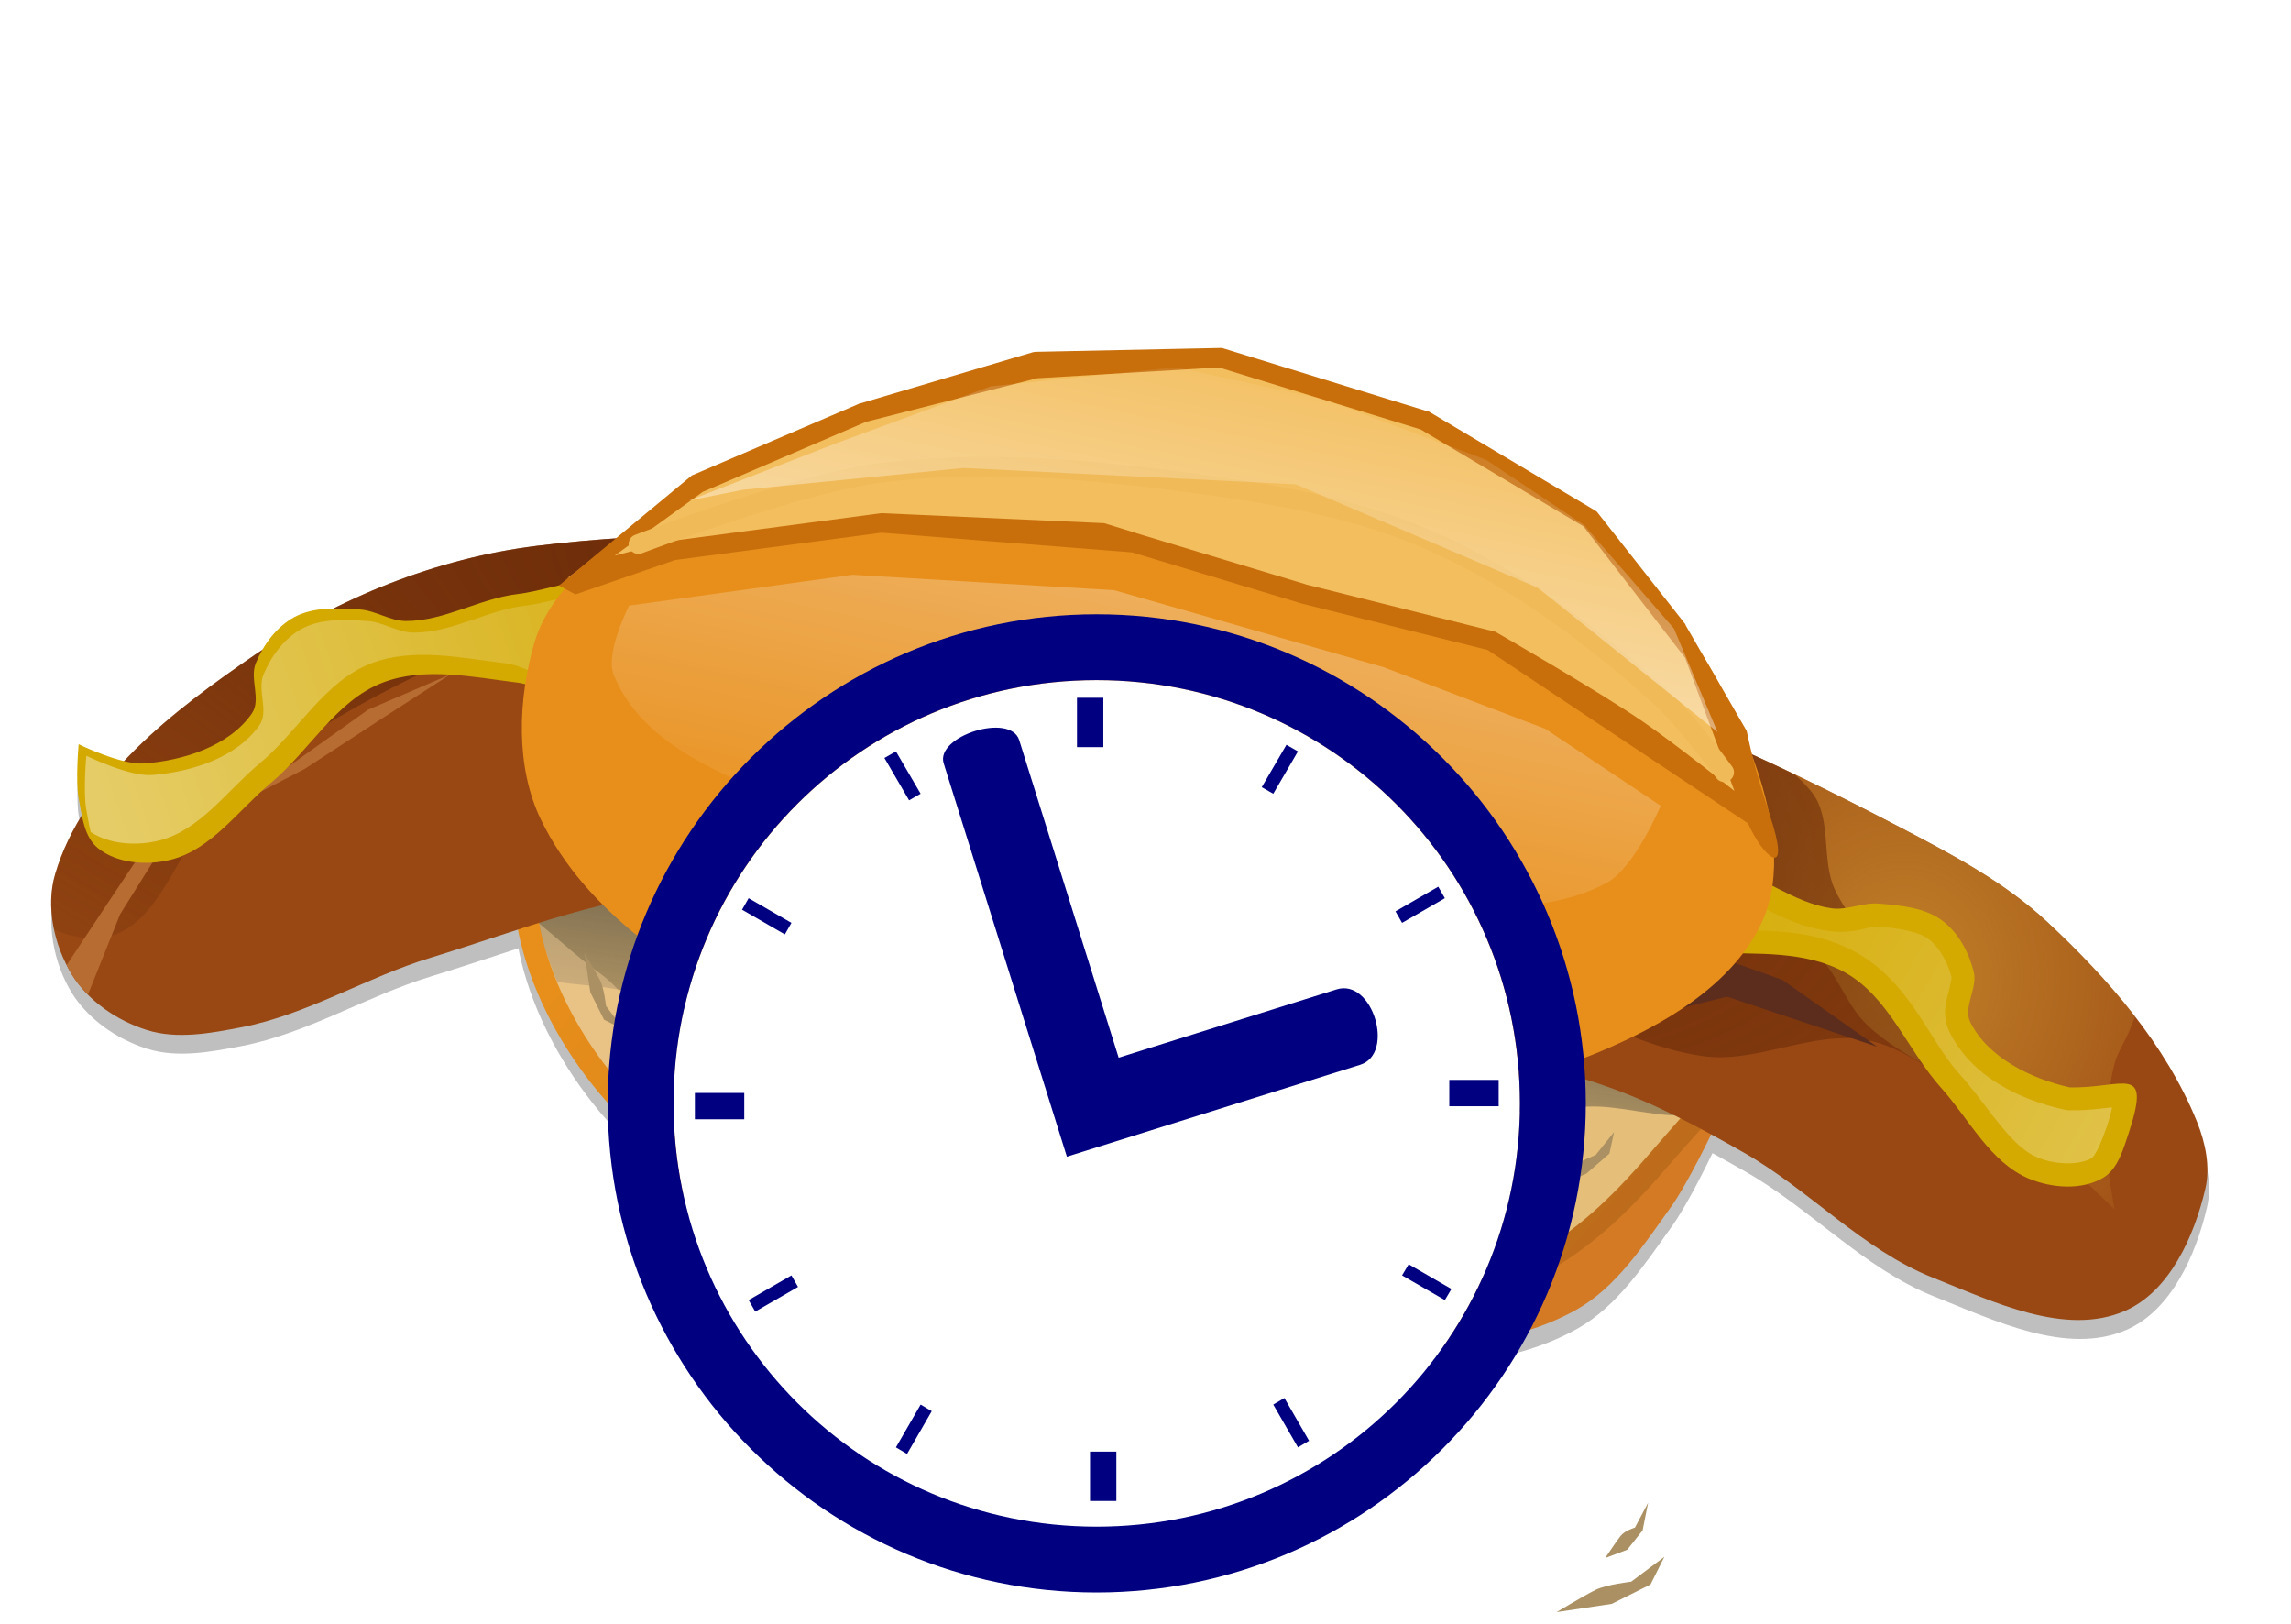 <?xml version="1.0" encoding="UTF-8" standalone="no"?>
<svg
   viewBox="0 0 450 319"
   version="1.1"
   id="svg34"
   sodipodi:docname="bratwurst-icon-mobil.svg"
   xml:space="preserve"
   inkscape:version="1.3 (0e150ed6c4, 2023-07-21)"
   xmlns:inkscape="http://www.inkscape.org/namespaces/inkscape"
   xmlns:sodipodi="http://sodipodi.sourceforge.net/DTD/sodipodi-0.dtd"
   xmlns:xlink="http://www.w3.org/1999/xlink"
   xmlns="http://www.w3.org/2000/svg"
   xmlns:svg="http://www.w3.org/2000/svg"><sodipodi:namedview
     id="namedview34"
     pagecolor="#ffffff"
     bordercolor="#000000"
     borderopacity="0.25"
     inkscape:showpageshadow="2"
     inkscape:pageopacity="0.0"
     inkscape:pagecheckerboard="0"
     inkscape:deskcolor="#d1d1d1"
     inkscape:zoom="0.32305556"
     inkscape:cx="-264.66036"
     inkscape:cy="-416.33706"
     inkscape:current-layer="svg34" /><defs
     id="defs10"><filter
       id="j"
       x="-0.026"
       y="-0.056"
       width="1.053"
       height="1.113"><feGaussianBlur
         stdDeviation="7.48"
         id="feGaussianBlur1" /></filter><linearGradient
       id="a"><stop
         stop-color="#fff"
         offset="0"
         id="stop1" /><stop
         stop-color="#fff"
         stop-opacity="0"
         offset="1"
         id="stop2" /></linearGradient><linearGradient
       id="i"
       x1="268.61"
       x2="515.55"
       y1="-204.34"
       y2="8.789"
       gradientUnits="userSpaceOnUse"
       gradientTransform="matrix(0.624,0,0,0.624,-42.769,295.04)"><stop
         stop-color="#e88f1b"
         offset="0"
         id="stop3" /><stop
         stop-color="#bb6a1b"
         offset="1"
         id="stop4" /></linearGradient><linearGradient
       id="h"
       x1="416.86"
       x2="399.46"
       y1="-229.35"
       y2="-97.997"
       gradientUnits="userSpaceOnUse"
       gradientTransform="matrix(0.624,0,0,0.624,-42.769,295.04)"><stop
         stop-color="#333"
         offset="0"
         id="stop5" /><stop
         stop-color="#333"
         stop-opacity="0"
         offset="1"
         id="stop6" /></linearGradient><linearGradient
       id="g"
       x1="101.38"
       x2="329.55"
       y1="-220.6"
       y2="-296.99"
       gradientUnits="userSpaceOnUse"
       xlink:href="#a"
       gradientTransform="matrix(0.624,0,0,0.624,-42.769,295.04)" /><linearGradient
       id="f"
       x1="1113.8"
       x2="587.16"
       y1="95.348"
       y2="-202.93"
       gradientUnits="userSpaceOnUse"
       xlink:href="#a"
       gradientTransform="matrix(0.624,0,0,0.624,-42.769,295.04)" /><linearGradient
       id="e"
       x1="469.84"
       x2="412.25"
       y1="-446.04"
       y2="-176.87"
       gradientUnits="userSpaceOnUse"
       xlink:href="#a"
       gradientTransform="matrix(0.624,0,0,0.624,-42.769,295.04)" /><linearGradient
       id="d"
       x1="425.25"
       x2="468.12"
       y1="-159.41"
       y2="-365.17"
       gradientUnits="userSpaceOnUse"
       xlink:href="#a"
       gradientTransform="matrix(0.624,0,0,0.624,-42.769,295.04)" /><radialGradient
       id="c"
       cx="392.61"
       cy="-13.438"
       r="35.549"
       gradientTransform="matrix(2.063,-5.9836866e-8,6.7552421e-8,2.329,-435.999,222.954)"
       gradientUnits="userSpaceOnUse"><stop
         stop-color="#c18028"
         offset="0"
         id="stop7" /><stop
         stop-color="#c18028"
         stop-opacity="0"
         offset="1"
         id="stop8" /></radialGradient><radialGradient
       id="b"
       cx="247.8"
       cy="-128.96"
       r="152.33"
       gradientTransform="matrix(2.491,0.798,-0.303,0.947,-466.778,51.906)"
       gradientUnits="userSpaceOnUse"><stop
         stop-color="#662808"
         offset="0"
         id="stop9" /><stop
         stop-color="#662808"
         stop-opacity="0"
         offset="1"
         id="stop10" /></radialGradient></defs><path
     d="m 452.97,-357.53 -58.25,1.219 -0.438,0.062 -0.375,0.062 -54.5,16.156 H 339.22 l -0.188,0.125 -52,22.281 -0.312,0.125 -0.312,0.219 -23.844,19.719 c -8.363,0.557 -16.735,1.313 -25.062,2.344 -22.033,2.727 -43.85,9.677 -63.938,19.75 -4.336,0.083 -8.609,0.712 -12.312,2.719 -4.183,2.267 -7.586,6.047 -10.031,10.281 -0.724,0.482 -1.47,0.947 -2.188,1.438 -8.051,5.509 -16.347,11.417 -24.25,17.844 l -0.031,0.031 c -4.736,3.853 -9.305,7.899 -13.594,12.156 -0.715,0.71 -1.427,1.403 -2.125,2.125 -0.459,0.475 -0.924,0.958 -1.375,1.438 -6.777,-1.642 -14.281,-5.312 -14.281,-5.312 0,0 -1.033,11.406 0,16.969 0.321,1.73 0.595,3.583 0.969,5.406 -1.037,1.677 -1.993,3.389 -2.906,5.125 -0.004,0.008 0.004,0.023 0,0.031 -0.447,0.85 -0.898,1.698 -1.312,2.562 -0.004,0.008 0.004,0.023 0,0.031 -1.67,3.485 -3.086,7.11 -4.188,10.844 -0.189,0.639 -0.355,1.284 -0.5,1.938 -0.041,0.186 -0.088,0.375 -0.125,0.562 -0.226,1.125 -0.365,2.282 -0.469,3.438 -0.107,1.232 -0.148,2.467 -0.125,3.719 0.005,0.293 0.02,0.582 0.031,0.875 0.006,0.135 -0.007,0.271 0,0.406 0.032,0.636 0.093,1.27 0.156,1.906 0.011,0.104 0.02,0.208 0.031,0.312 0.63,5.872 2.525,11.744 5.312,16.781 0.29,0.547 0.62,1.075 0.938,1.594 1.122,1.833 2.484,3.571 3.969,5.188 5.24,5.749 12.414,10.051 19.719,12.344 9.479,2.974 20.027,1.01 29.781,-0.875 20.776,-4.014 39.317,-15.753 59.562,-21.906 9.139,-2.778 18.31,-5.875 27.5,-8.844 0.248,1.301 0.531,2.592 0.844,3.875 4.209,17.26 13.191,33.637 24.531,47.312 1.621,1.955 3.318,3.875 5.062,5.719 7.171,10.083 16.385,21.9 24.094,28.156 23.236,18.857 51.627,31.905 80.531,39.656 41.983,11.259 86.752,11.529 130.12,8.688 23.118,-1.514 47.921,-2.318 68.125,-13.656 12.745,-7.152 21.209,-20.328 29.75,-32.188 4.67,-6.484 10.925,-19.19 12.812,-23.094 3.426,1.859 6.838,3.8 10.219,5.719 20.714,11.752 37.432,30.608 59.562,39.406 19.008,7.557 41.692,18.646 60.469,10.531 14.128,-6.106 21.91,-23.574 25.406,-38.562 1.605,-6.88 0.021,-14.481 -2.625,-21.031 -4.791,-11.859 -11.56,-22.876 -19.469,-33.125 0.004,-0.009 -0.004,-0.022 0,-0.031 -1.227,-1.59 -2.502,-3.134 -3.781,-4.688 -0.895,-1.087 -1.801,-2.181 -2.719,-3.25 -0.169,-0.197 -0.33,-0.397 -0.5,-0.594 -0.945,-1.094 -1.908,-2.175 -2.875,-3.25 -0.148,-0.165 -0.289,-0.336 -0.438,-0.5 -0.999,-1.105 -2.012,-2.195 -3.031,-3.281 -2.398,-2.555 -4.862,-5.051 -7.344,-7.5 -1.154,-1.139 -2.302,-2.29 -3.469,-3.406 -1.225,-1.173 -2.452,-2.321 -3.688,-3.469 -5.894,-5.478 -12.4,-10.237 -19.219,-14.562 -2.93,-1.861 -5.915,-3.616 -8.938,-5.344 -2.001,-1.143 -4.007,-2.273 -6.031,-3.375 h -0.031 c -2.033,-1.106 -4.052,-2.203 -6.094,-3.281 -2.042,-1.078 -4.088,-2.154 -6.125,-3.219 -5.405,-2.825 -10.852,-5.591 -16.312,-8.344 -1.34,-0.676 -2.657,-1.361 -4,-2.031 -2.278,-1.136 -4.556,-2.257 -6.844,-3.375 -0.843,-0.412 -1.687,-0.84 -2.531,-1.25 l -4.344,-2.094 c -3.574,-1.709 -7.149,-3.38 -10.75,-5.031 l -0.062,-0.031 -1.594,-0.719 c -0.519,-2.142 -1.066,-4.485 -1.688,-7.375 l -9.594,-16.594 c -0.901,-1.608 -1.799,-3.198 -2.75,-4.781 l -6.844,-11.844 -0.125,-0.375 -0.25,-0.344 -27.281,-34.656 -0.375,-0.469 -0.469,-0.312 -52.031,-30.969 -0.344,-0.188 -0.312,-0.062 -64.438,-19.875 -0.5,-0.125 h -0.469 z"
     filter="url(#j)"
     opacity="0.5"
     id="path10"
     transform="matrix(0.624,0,0,0.624,-42.769,295.04)" /><path
     d="m 113.313,207.04 c 0,0 13.007,20.96 22.408,28.59 14.49,11.759 32.202,19.893 50.226,24.727 26.18,7.021 54.087,7.181 81.134,5.409 14.416,-0.944 29.9,-1.43 42.499,-8.5 7.948,-4.46 13.219,-12.695 18.545,-20.09 3.436,-4.771 8.5,-15.454 8.5,-15.454 l -141.403,-16.227 z"
     fill="#d47a25"
     id="path11"
     style="stroke-width:0.624" /><path
     d="m 102.251,158.775 c -1.851,8.544 -2.071,17.733 0,26.227 2.625,10.763 8.227,20.977 15.299,29.505 8.861,10.685 20.845,18.596 32.783,25.68 12.278,7.285 25.493,13.457 39.34,16.938 10.283,2.585 21.108,2.075 31.69,2.732 14.371,0.892 28.882,3.468 43.164,1.639 13.774,-1.764 27.755,-5.263 39.886,-12.021 9.13,-5.086 16.701,-12.82 23.495,-20.763 6.601,-7.717 15.28,-15.586 16.391,-25.68 1.4,-12.714 -13.113,-36.062 -13.113,-36.062 L 115.907,128.723 c 0,0 -11.33,19.297 -13.66,30.051 z"
     fill="url(#i)"
     id="path12"
     style="fill:url(#i);stroke-width:0.624" /><path
     d="m 118.215,133.578 c -0.918,1.6 -2.081,3.547 -4.381,8.086 -3.058,6.034 -6.359,13.529 -7.329,18.004 -1.729,7.981 -1.922,16.576 -0.04,24.296 2.437,9.995 7.718,19.681 14.418,27.762 8.301,10.011 19.847,17.682 31.666,24.695 12.031,7.139 24.902,13.147 38.198,16.491 9.444,2.374 19.997,1.912 30.909,2.589 14.706,0.913 28.896,3.39 42.301,1.673 13.429,-1.72 26.918,-5.099 38.358,-11.471 8.38,-4.668 15.641,-12.044 22.305,-19.835 6.877,-8.04 14.465,-15.407 15.335,-23.301 0.489,-4.443 -2.289,-13.346 -5.616,-20.513 -2.596,-5.591 -4.833,-9.371 -5.895,-11.153 L 118.213,133.579 Z"
     fill="#e5be79"
     id="path13"
     style="stroke-width:1.275" /><path
     d="m 130.879,160.871 c -14.795,0.016 -18.537,0.024 -24.615,0.04 -1.49,7.63 -1.587,15.735 0.199,23.062 0.734,3.009 1.777,5.964 2.987,8.882 4.78,0.709 9.967,0.776 14.418,2.071 21.746,6.329 42.63,15.907 64.883,20.114 24.108,4.558 48.872,5.28 73.408,5.417 16.516,0.092 32.982,-2.12 49.469,-3.107 5.882,-0.352 12.984,1.933 18.919,1.713 4.75,-5.52 8.781,-10.87 9.4,-16.49 0.489,-4.443 -2.289,-13.346 -5.616,-20.513 -2.596,-5.591 -4.833,-9.371 -5.895,-11.153 l -54.01,-9.599 c -45.503,-0.46 -105.416,-0.479 -143.548,-0.438 z"
     fill="url(#h)"
     id="path14"
     style="fill:url(#h);stroke-width:0.624" /><path
     d="m 14.103,191.376 c -3.47,-5.67 -5.16,-13.295 -3.278,-19.67 5.51,-18.671 23.274,-32.17 39.34,-43.164 16.274,-11.136 35.616,-18.887 55.185,-21.309 63.736,-7.888 129.131,7.139 191.233,23.495 26.689,7.028 52.033,18.907 76.495,31.69 10.164,5.312 20.558,10.77 28.958,18.577 12.006,11.159 23.365,24.141 29.505,39.34 1.65,4.084 2.64,8.823 1.639,13.113 -2.18,9.347 -7.035,20.233 -15.845,24.041 -11.709,5.06 -25.847,-1.844 -37.7,-6.556 -13.8,-5.486 -24.237,-17.259 -37.154,-24.587 -8.786,-4.985 -17.772,-9.815 -27.319,-13.113 -23.097,-7.981 -47.698,-10.653 -71.575,-15.845 -34.94,-7.598 -69.155,-22.893 -104.905,-22.401 -18.552,0.255 -36.341,7.718 -54.092,13.113 -12.625,3.837 -24.199,11.156 -37.154,13.66 -6.083,1.175 -12.666,2.401 -18.577,0.546 -5.839,-1.832 -11.558,-5.708 -14.753,-10.928 z"
     fill="#994813"
     id="path15"
     style="stroke-width:0.624" /><path
     d="m 338.899,145.811 c -5.496,3.654 -9.567,8.533 -10.077,14.418 -1.179,13.61 20.549,18.154 29.355,28.598 3.224,3.823 4.876,8.925 8.484,12.387 7.683,7.373 18.536,10.566 27.045,16.968 7.726,5.813 21.628,19.318 21.628,19.318 0,0 -1.432,-7.694 -1.514,-11.59 -0.119,-5.689 0.081,-11.461 1.514,-16.968 0.639,-2.455 2.232,-4.589 3.107,-6.97 0.283,-0.771 0.608,-1.53 0.956,-2.31 -5.202,-6.74 -11.204,-12.954 -17.366,-18.681 -8.4,-7.807 -18.793,-13.249 -28.957,-18.561 -11.191,-5.849 -22.569,-11.517 -34.175,-16.609 z"
     fill="url(#c)"
     id="path16"
     style="fill:url(#c);stroke-width:0.624" /><path
     d="m 141.343,105.06 c -12.034,0.01 -24.056,0.672 -36.007,2.151 -19.569,2.422 -38.892,10.174 -55.165,21.309 -16.066,10.994 -33.842,24.505 -39.352,43.176 -1.011,3.426 -0.973,7.223 -0.199,10.874 2.971,1.313 6.114,1.944 9.121,1.633 12.341,-1.275 15.273,-19.771 24.695,-27.842 10.472,-8.97 22.441,-16.213 34.772,-22.385 8.6,-4.304 17.535,-8.605 27.045,-10.037 22.45,-3.38 46.27,-2.611 68.033,3.864 24.772,7.371 44.227,26.781 67.197,38.636 15.873,8.194 32.365,15.183 48.713,22.385 14.578,6.422 28.266,16.153 44.013,18.561 10.742,1.643 21.779,-5.099 32.462,-3.107 6.794,1.267 12.488,5.981 18.561,9.281 4.464,2.425 13.144,7.727 13.144,7.727 0,0 -15.571,-18.433 -23.182,-27.802 -4.971,-6.12 -11.249,-11.471 -14.697,-18.561 -2.896,-5.955 -0.523,-14.115 -4.62,-19.318 -1.028,-1.305 -2.201,-2.476 -3.425,-3.545 -18.039,-8.645 -36.575,-16.275 -55.842,-21.349 -50.462,-13.289 -103.109,-25.695 -155.259,-25.651 z"
     fill="url(#b)"
     id="path17"
     style="fill:url(#b);stroke-width:0.624" /><path
     d="m 88.488,132.429 -16.211,6.97 -16.251,11.59 -13.104,3.864 -12.387,8.484 -9.281,13.901 -8.165,12.308 c 0.318,0.622 0.638,1.248 0.996,1.832 0.877,1.432 1.979,2.768 3.186,3.983 l 6.333,-15.813 7.727,-12.348 9.241,-6.174 19.318,-10.037 15.454,-10.077 13.144,-8.484 z"
     fill="#b76c32"
     id="path18"
     style="stroke-width:0.624" /><path
     d="m 19.23,166.576 c 3.769,3.049 9.668,3.465 14.365,2.268 8.011,-2.042 13.3,-9.838 19.658,-15.122 7.55,-6.273 12.758,-16.15 21.926,-19.658 8.239,-3.152 17.708,-1.078 26.463,0 6.188,0.762 12.813,7.766 18.146,4.537 6.432,-3.895 9.944,-16.019 5.293,-21.926 -4.833,-6.139 -15.681,-0.923 -23.439,0 -7.466,0.888 -14.408,5.323 -21.926,5.293 -3.117,-0.013 -5.962,-2.069 -9.073,-2.268 -4.305,-0.276 -9.061,-0.543 -12.853,1.512 -3.461,1.876 -6.08,5.426 -7.561,9.073 -1.236,3.045 1.117,7.129 -0.756,9.829 -4.434,6.393 -13.411,9.251 -21.171,9.829 -4.454,0.332 -12.853,-3.78 -12.853,-3.78 0,0 -0.644,7.116 0,10.585 0.641,3.451 1.051,7.621 3.78,9.829 z"
     fill="#d4aa00"
     id="path19"
     style="stroke-width:0.624" /><path
     d="m 274.727,183.725 44.804,15.299 10.928,-1.093 8.742,-2.186 29.505,9.835 -18.577,-13.113 -15.299,-5.464 -8.742,5.464 -13.113,-2.186 -15.299,-5.464 -28.412,-2.186 z"
     fill="#5c2c1c"
     id="path20"
     style="stroke-width:0.624" /><path
     d="m 413.074,231.335 c -4.173,2.467 -10.07,2.021 -14.543,0.153 -7.628,-3.186 -11.726,-11.67 -17.248,-17.823 -6.556,-7.306 -10.272,-17.836 -18.831,-22.641 -7.692,-4.318 -17.362,-3.644 -26.181,-3.852 -6.233,-0.147 -13.807,5.818 -18.613,1.846 -5.796,-4.789 -7.506,-17.296 -2.044,-22.463 5.675,-5.37 15.648,1.37 23.189,3.412 7.257,1.966 13.479,7.364 20.922,8.428 3.086,0.441 6.2,-1.179 9.306,-0.923 4.299,0.354 9.043,0.782 12.497,3.367 3.151,2.36 5.225,6.253 6.159,10.077 0.78,3.192 -2.143,6.891 -0.683,9.834 3.457,6.97 11.922,11.105 19.514,12.806 10.522,0.238 16.043,-4.839 11.726,8.604 -1.136,3.321 -2.149,7.388 -5.171,9.174 z"
     fill="#d4aa00"
     id="path21"
     style="stroke-width:0.624" /><path
     d="m 119.106,116.004 c -5.04,0.11 -11.111,2.366 -15.96,2.943 -7.466,0.888 -14.404,5.331 -21.923,5.3 -3.117,-0.013 -5.95,-2.081 -9.061,-2.28 -4.305,-0.276 -9.068,-0.535 -12.861,1.52 -3.461,1.876 -6.08,5.414 -7.561,9.061 -1.236,3.045 1.113,7.141 -0.76,9.841 -4.434,6.393 -13.404,9.244 -21.163,9.821 -4.454,0.332 -12.861,-3.78 -12.861,-3.78 0,0 -0.644,7.113 0,10.582 0.262,1.409 0.499,2.938 0.857,4.404 3.766,2.482 9.145,2.767 13.504,1.656 8.011,-2.042 13.303,-9.838 19.662,-15.122 7.55,-6.273 12.755,-16.154 21.923,-19.662 8.239,-3.152 17.708,-1.078 26.463,0 6.188,0.762 12.828,7.77 18.162,4.54 5.099,-3.088 8.336,-11.343 7.152,-17.577 -1.58,-0.959 -3.488,-1.293 -5.573,-1.247 z"
     fill="url(#g)"
     opacity="0.4"
     id="path22"
     style="fill:url(#g);stroke-width:0.624" /><path
     d="m 320.778,169.021 c -1.029,0.051 -1.473,0.219 -2.085,0.799 -1.248,1.181 -2.18,4.223 -1.812,7.639 0.367,3.416 2.057,6.776 3.644,8.087 0.331,0.273 0.472,0.349 1.208,0.351 0.736,0.001 1.945,-0.227 3.41,-0.663 2.93,-0.871 6.637,-2.642 11.224,-2.533 8.508,0.201 19.023,-0.801 28.295,4.404 10.52,5.906 14.289,17.225 19.974,23.559 6.156,6.86 10.091,14.368 15.628,16.681 3.412,1.425 8.147,1.541 10.523,0.136 0.832,-0.492 1.983,-3.18 3.215,-6.781 0.419,-1.316 0.669,-2.34 0.857,-3.196 -0.451,0.033 -0.346,0.009 -0.916,0.078 -1.941,0.235 -4.521,0.536 -7.522,0.468 a 4.493,4.493 0 0 1 -0.877,-0.097 c -8.41,-1.884 -18.144,-6.243 -22.585,-15.2 -1.597,-3.22 -0.703,-6.174 -0.214,-7.989 0.488,-1.815 0.57,-2.825 0.585,-2.767 -0.734,-3.005 -2.483,-6.03 -4.502,-7.542 -2.067,-1.548 -5.901,-2.143 -10.172,-2.494 -1.324,-0.109 -4.546,1.595 -9.568,0.877 -9.198,-1.315 -15.571,-6.922 -21.455,-8.516 -3.369,-0.913 -6.599,-2.41 -9.588,-3.547 -2.988,-1.137 -5.708,-1.831 -7.268,-1.754 z"
     fill="url(#f)"
     id="path23"
     style="fill:url(#f);stroke-width:0.624" /><path
     d="m 104.951,126.249 c -3.221,11.143 -3.742,24.333 1.314,34.771 8.709,17.98 27.472,30.486 45.59,38.906 28.172,13.093 60.894,14.51 91.953,15.184 23.604,0.512 48.543,0.627 70.315,-8.5 12.567,-5.268 26.247,-13.124 31.952,-25.499 4.208,-9.127 2.245,-20.624 -1.004,-30.136 -6.98,-20.437 -20.781,-39.382 -37.902,-52.544 -19.455,-14.956 -44.35,-23.866 -68.768,-26.272 -26.521,-2.613 -49.867,-0.998 -78.814,13.407 -15.147,7.537 -31.609,13.756 -44.044,25.228 -4.589,4.234 -8.853,9.455 -10.587,15.454 z"
     fill="#e88f1b"
     id="path24"
     style="stroke-width:0.624" /><path
     d="m 105.949,181.424 c 0.156,0.853 0.314,1.714 0.518,2.549 2.437,9.995 7.717,19.681 14.418,27.762 8.301,10.01 19.847,17.682 31.665,24.695 12.031,7.139 24.901,13.148 38.197,16.49 9.444,2.374 19.998,1.912 30.908,2.589 14.707,0.913 28.895,3.39 42.3,1.673 12.38,-1.586 24.819,-4.586 35.648,-10.037 -1.733,-2.752 -3.631,-5.103 -5.736,-6.612 -8.854,-6.347 -22.145,-0.363 -32.462,-3.864 -9.077,-3.08 -15.386,-12.581 -24.735,-14.697 -11.099,-2.512 -22.636,4.065 -33.975,3.107 -13.011,-1.1 -25.234,-6.78 -37.879,-10.037 -10.284,-2.65 -21.667,-2.495 -30.908,-7.727 -6.657,-3.769 -9.963,-11.838 -16.211,-16.251 -3.533,-2.496 -7.597,-6.241 -11.75,-9.639 z"
     fill="#edc893"
     opacity="0.5"
     id="path25"
     style="stroke-width:0.624" /><path
     d="m 111.455,113.528 20.863,-5.409 40.954,-5.409 49.453,3.864 33.226,10.045 37.09,9.273 53.317,35.545 1.545,6.182 -18.545,-44.044 -16.999,-21.636 -32.454,-19.318 -40.181,-12.363 -36.317,0.773 -33.999,10.045 -32.454,13.909 z"
     fill="#f3be5e"
     id="path26"
     style="stroke-width:0.624" /><path
     d="m 239.7,68.344 -36.325,0.757 -0.279,0.04 -0.239,0.04 -33.975,10.077 h -0.119 l -0.119,0.08 -32.422,13.901 -0.199,0.08 -0.199,0.119 -26.038,21.566 3.232,1.746 19.539,-6.743 0.239,-0.04 40.308,-5.337 h 0.08 l 49.19,3.864 33.019,9.957 h 0.04 l 0.04,0.04 36.724,9.161 51.142,34.055 c 2.939,6.538 8.021,10.934 4.967,0.534 -2.495,-8.051 -3.35,-9.974 -5.226,-18.697 l -11.97,-20.712 -0.08,-0.239 -0.159,-0.199 -17.008,-21.628 -0.239,-0.279 -0.279,-0.199 -32.462,-19.318 -0.199,-0.119 -0.199,-0.04 -40.189,-12.387 -0.319,-0.08 h -0.279 z m -0.279,3.824 39.631,12.188 31.984,19.039 19.967,25.834 9.667,26.105 c 0,0 -11.893,-9.478 -18.175,-13.75 -9.16,-6.229 -28.387,-17.278 -28.387,-17.278 l -0.279,-0.199 -0.319,-0.08 -37.003,-9.241 -0.08,-0.04 -33.139,-9.997 -0.199,-0.08 -6.209,-1.912 -43.459,-1.951 h -0.398 l -40.946,5.417 h -0.119 l -0.119,0.04 -11.113,2.868 17.286,-12.507 31.944,-13.702 0.199,-0.08 33.537,-8.552 35.728,-2.123 z"
     fill="#c86f0c"
     id="path27"
     style="stroke-width:0.624" /><path
     d="m 187.12,89.857 c -4.952,0.172 -9.896,0.55 -14.817,1.195 -16.834,2.206 -47.597,14.021 -47.597,14.021 a 1.923,1.923 0 1 0 1.394,3.585 c 0,0 31.03,-11.77 46.681,-13.821 19.148,-2.509 38.874,-0.943 58.232,1.553 16.761,2.162 33.753,4.771 48.952,11.431 16.547,7.251 31.5,18.383 45.048,30.59 4.364,3.931 12.109,14.379 12.109,14.379 a 1.912,1.912 0 1 0 3.107,-2.23 c 0,0 -7.484,-10.343 -12.626,-14.977 C 313.87,123.211 298.564,111.842 281.478,104.355 265.662,97.425 248.314,94.775 231.491,92.605 216.878,90.721 201.977,89.34 187.12,89.857 Z"
     fill="#f0ba58"
     id="path28"
     style="stroke-width:0.624" /><path
     d="m 304.359,233.566 7.197,-3.041 4.568,-3.963 0.912,-4.222 -3.628,4.519 c 0,0 -3.272,1.238 -4.578,2.37 -1.305,1.132 -4.472,4.337 -4.472,4.337 z"
     fill="#aa9062"
     id="path29"
     style="stroke-width:0.624" /><path
     d="m 114.791,187.148 1.159,7.727 2.704,5.409 3.864,1.932 -3.477,-4.636 c 0,0 -0.386,-3.477 -1.159,-5.023 -0.773,-1.545 -3.091,-5.409 -3.091,-5.409 z"
     fill="#aa9062"
     id="path31"
     style="stroke-width:0.624" /><path
     d="m 123.571,118.941 43.853,-6.049 51.414,3.024 52.926,15.122 31.756,12.097 22.683,15.122 c 0,0 -5.168,12.205 -10.585,15.122 -15.984,8.606 -36.323,2.681 -54.438,1.512 -19.352,-1.248 -38.287,-6.19 -57.462,-9.073 -14.099,-2.12 -29.023,-0.96 -42.341,-6.049 -15.28,-5.838 -34.73,-12.042 -40.829,-27.219 -1.733,-4.312 3.024,-13.61 3.024,-13.61 z"
     fill="url(#e)"
     opacity="0.7"
     id="path33"
     style="fill:url(#e);stroke-width:0.624" /><path
     d="m 135.263,98.332 28.871,-11.228 30.474,-11.228 36.355,-3.742 29.405,6.415 31.543,11.762 19.247,12.831 17.643,20.316 8.554,20.316 -35.286,-28.335 -47.582,-20.316 -65.226,-3.208 -43.305,4.277 z"
     fill="url(#d)"
     id="path34"
     style="fill:url(#d);stroke-width:0.624" /><path
     d="m 305.737,316.621 10.856,-1.628 7.6,-3.8 2.714,-5.428 -6.514,4.886 c 0,0 -4.886,0.543 -7.057,1.628 -2.171,1.086 -7.6,4.343 -7.6,4.343 z"
     fill="#aa9062"
     id="path30"
     style="stroke-width:0.876" /><path
     d="m 315.296,305.997 4.319,-1.628 3.024,-3.8 1.08,-5.428 -2.592,4.886 c 0,0 -1.944,0.543 -2.808,1.628 -0.864,1.086 -3.024,4.343 -3.024,4.343 z"
     fill="#aa9062"
     id="path32"
     style="stroke-width:0.876" /><path
     d="m 215.384,133.584 c 45.988,0 83.166,37.161 83.166,83.132 0,45.97 -37.178,83.132 -83.166,83.132 -45.988,0 -83.086,-37.161 -83.086,-83.132 0,-45.97 37.096,-83.132 83.086,-83.132 z"
     fill="#ffffff"
     id="path1"
     style="stroke-width:12.808" /><path
     d="m 215.384,120.648 c -52.977,0 -96.016,43.102 -96.016,96.057 0,52.956 43.039,96.057 96.016,96.057 52.977,0 96.098,-43.102 96.098,-96.057 0,-52.956 -43.121,-96.057 -96.098,-96.057 z m 0,12.925 c 45.988,0 83.166,37.161 83.166,83.132 0,45.97 -37.178,83.132 -83.166,83.132 -45.988,0 -83.086,-37.161 -83.086,-83.132 0,-45.97 37.096,-83.132 83.086,-83.132 z"
     fill="#999999"
     id="path2"
     style="stroke-width:12.808;fill:#000080" /><path
     d="m 136.489,214.656 v 5.17 h 9.699 v -5.17 z"
     fill="#999999"
     id="path3"
     style="stroke-width:12.808;fill:#000080" /><path
     d="m 214.103,285.098 v 9.695 h 5.173 v -9.695 z"
     fill="#999999"
     id="path4"
     style="stroke-width:12.808;fill:#000080" /><path
     d="m 284.673,212.095 v 5.171 h 9.699 v -5.171 z"
     fill="#999999"
     id="path5"
     style="stroke-width:12.808;fill:#000080" /><path
     d="m 211.542,137.042 v 9.695 h 5.173 v -9.695 z"
     fill="#999999"
     id="path6"
     style="stroke-width:12.808;fill:#000080" /><path
     d="m 185.361,149.922 24.194,77.249 57.614,-18.045 c 6.901,-2.161 2.45,-17.022 -4.636,-14.802 l -42.806,13.407 -19.534,-62.37 c -1.717,-5.481 -16.512,-0.8 -14.831,4.565 l -0.001,-0.004 z"
     fill="#999999"
     id="path7"
     style="stroke-width:12.808;fill:#000080"
     inkscape:transform-center-x="-12.896539"
     inkscape:transform-center-y="-29.79591" /><path
     d="m 175.983,147.572 -2.263,1.293 4.849,8.321 2.263,-1.293 z"
     fill="#999999"
     id="path8"
     style="stroke-width:12.808;fill:#000080" /><path
     d="m 147.049,176.413 -1.293,2.262 8.406,4.847 1.293,-2.262 z"
     fill="#999999"
     id="path9"
     style="stroke-width:12.808;fill:#000080" /><path
     d="m 155.454,250.496 -8.405,4.847 1.293,2.262 8.406,-4.847 z"
     fill="#999999"
     id="path10-9"
     style="stroke-width:12.808;fill:#000080" /><path
     d="m 180.833,275.864 -4.849,8.402 2.182,1.293 4.849,-8.402 z"
     fill="#999999"
     id="path11-0"
     style="stroke-width:12.808;fill:#000080" /><path
     d="m 252.279,274.571 -2.182,1.293 4.849,8.402 2.182,-1.293 z"
     fill="#999999"
     id="path12-3"
     style="stroke-width:12.808;fill:#000080" /><path
     d="m 276.688,248.315 -1.293,2.181 8.406,4.847 1.293,-2.181 z"
     fill="#999999"
     id="path13-9"
     style="stroke-width:12.808;fill:#000080" /><path
     d="m 282.507,174.151 -8.406,4.847 1.293,2.262 8.406,-4.847 z"
     fill="#999999"
     id="path14-0"
     style="stroke-width:12.808;fill:#000080" /><path
     d="m 252.684,146.279 -4.849,8.321 2.263,1.293 4.849,-8.321 z"
     fill="#999999"
     id="path15-0"
     style="stroke-width:12.808;fill:#000080" /></svg>
